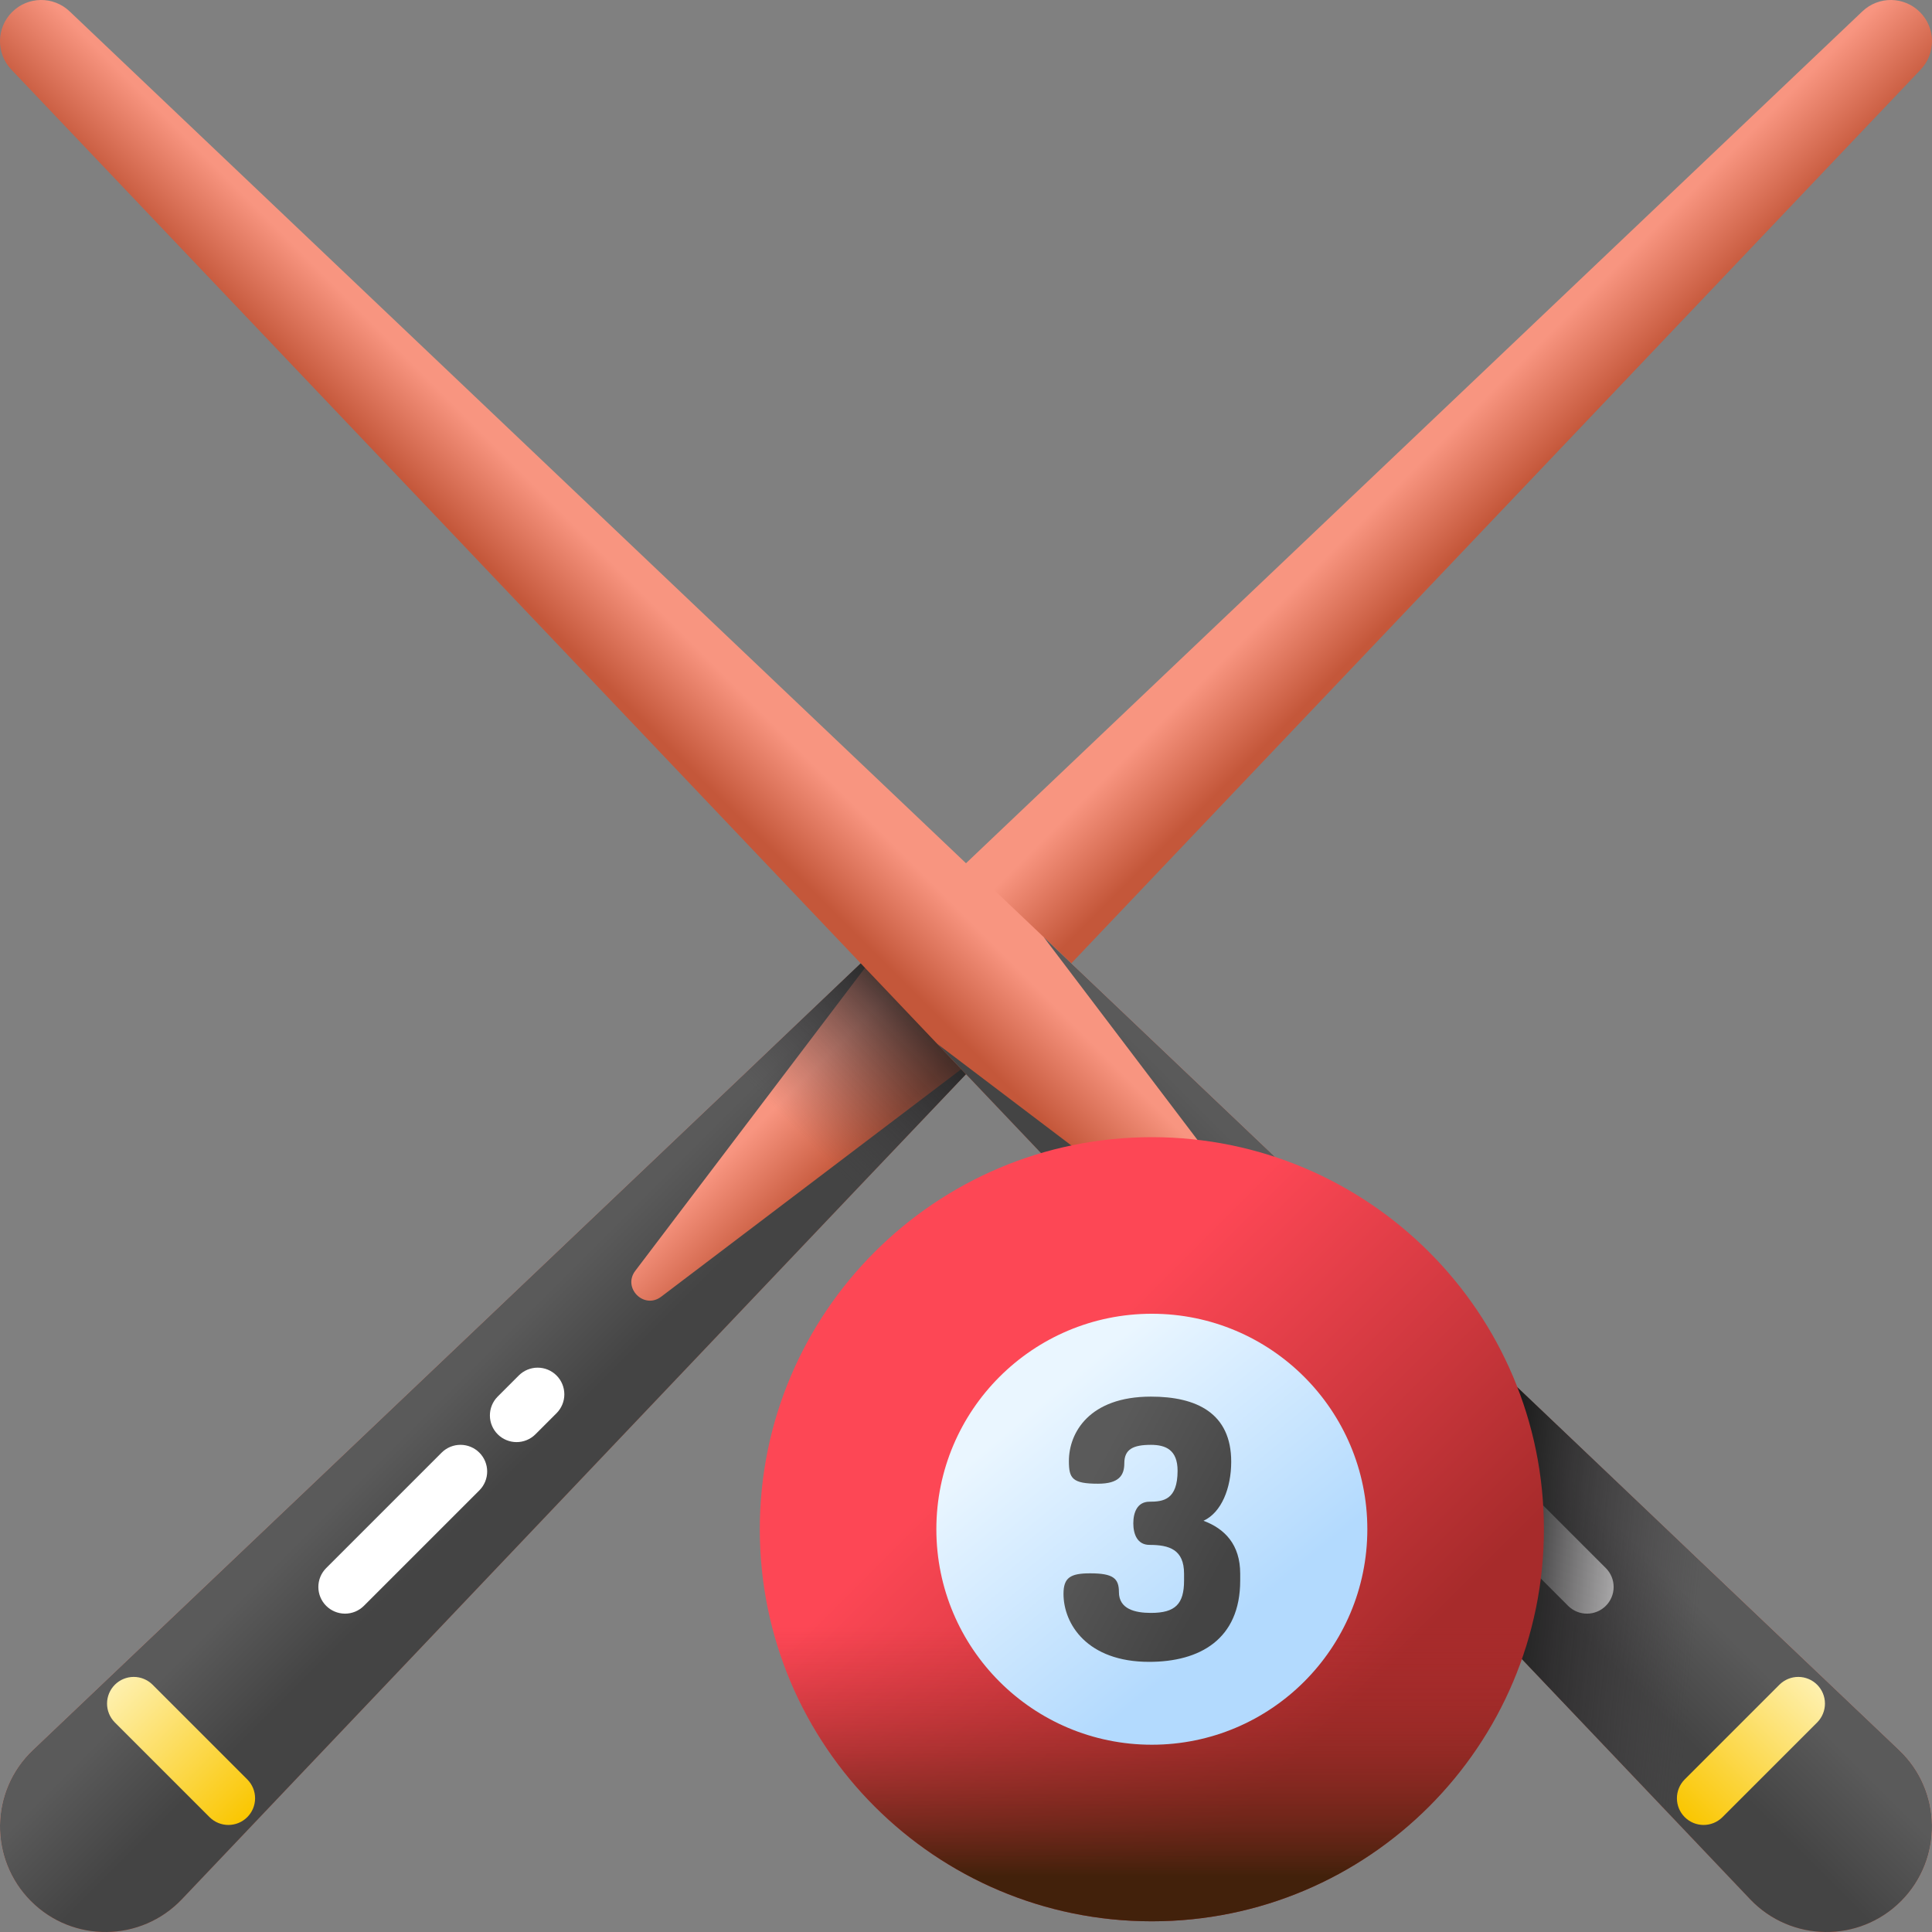 <svg width="512" height="512" viewBox="0 0 512 512" fill="none" xmlns="http://www.w3.org/2000/svg">
<rect x="0" y="0" width="512" height="512" fill="#808080" stroke="none"/>
<g clip-path="url(#clip0_170_4187)">
<g clip-path="url(#clip1_170_4187)">
<path d="M8.186 503.814C-2.925 492.703 -2.696 474.617 8.695 463.792L493.557 3.005C497.851 -1.075 504.613 -0.989 508.802 3.198C512.99 7.387 513.075 14.15 508.995 18.443L48.208 503.305C37.383 514.696 19.297 514.925 8.186 503.814Z" fill="url(#paint0_linear_170_4187)"/>
<path d="M168.353 336.786L235.425 248.32L8.695 463.792C-2.696 474.617 -2.927 492.702 8.186 503.814C19.298 514.925 37.383 514.695 48.208 503.305L263.68 276.576L175.213 343.648C170.677 347.088 164.912 341.323 168.353 336.786Z" fill="url(#paint1_linear_170_4187)"/>
<path d="M96.397 425.602L127.074 394.925C128.383 393.595 129.113 391.802 129.106 389.937C129.099 388.071 128.354 386.284 127.035 384.965C125.716 383.645 123.929 382.901 122.063 382.894C120.198 382.886 118.405 383.617 117.075 384.926L86.398 415.602C85.09 416.932 84.359 418.725 84.367 420.591C84.374 422.456 85.118 424.243 86.437 425.562C87.757 426.882 89.544 427.626 91.409 427.633C93.275 427.641 95.068 426.91 96.397 425.602ZM147.524 374.475C148.833 373.145 149.563 371.352 149.556 369.487C149.549 367.621 148.804 365.834 147.485 364.515C146.166 363.196 144.379 362.451 142.513 362.444C140.647 362.437 138.855 363.167 137.525 364.476L131.859 370.142C130.55 371.471 129.82 373.264 129.827 375.13C129.834 376.996 130.579 378.783 131.898 380.102C133.217 381.421 135.004 382.165 136.87 382.173C138.736 382.18 140.528 381.45 141.858 380.141L147.524 374.475Z" fill="white"/>
<path d="M55.57 481.6C56.899 482.909 58.692 483.639 60.558 483.632C62.424 483.625 64.211 482.88 65.53 481.561C66.849 480.242 67.594 478.455 67.601 476.589C67.608 474.724 66.878 472.931 65.569 471.601L40.399 446.431C39.069 445.122 37.276 444.392 35.411 444.399C33.545 444.406 31.758 445.151 30.439 446.47C29.119 447.789 28.375 449.576 28.368 451.442C28.36 453.307 29.091 455.1 30.4 456.43L55.57 481.6Z" fill="url(#paint2_linear_170_4187)"/>
<path d="M207.838 335.336L267.354 272.709L239.291 244.646L176.664 304.162L207.838 335.336Z" fill="url(#paint3_linear_170_4187)"/>
<path d="M503.814 503.814C514.925 492.703 514.695 474.617 503.305 463.792L18.443 3.005C14.15 -1.075 7.387 -0.99 3.198 3.198C-0.99 7.387 -1.075 14.15 3.005 18.443L463.792 503.305C474.617 514.695 492.703 514.925 503.814 503.814Z" fill="url(#paint4_linear_170_4187)"/>
<path d="M343.647 336.786L276.575 248.32L503.304 463.792C514.694 474.617 514.925 492.702 503.813 503.814C492.7 514.925 474.616 514.695 463.791 503.305L248.32 276.575L336.786 343.647C341.323 347.088 347.088 341.323 343.647 336.786Z" fill="url(#paint5_linear_170_4187)"/>
<path d="M415.602 425.602L384.926 394.925C383.617 393.595 382.886 391.802 382.894 389.937C382.901 388.071 383.645 386.284 384.965 384.965C386.284 383.645 388.071 382.901 389.937 382.894C391.802 382.886 393.595 383.617 394.925 384.926L425.602 415.602C426.91 416.932 427.641 418.725 427.633 420.591C427.626 422.456 426.882 424.243 425.562 425.562C424.243 426.882 422.456 427.626 420.591 427.633C418.725 427.641 416.932 426.91 415.602 425.602ZM364.476 374.475C363.167 373.145 362.437 371.352 362.444 369.487C362.451 367.621 363.196 365.834 364.515 364.515C365.834 363.196 367.621 362.451 369.487 362.444C371.352 362.437 373.145 363.167 374.475 364.476L380.141 370.142C381.45 371.471 382.18 373.264 382.173 375.13C382.165 376.996 381.421 378.783 380.102 380.102C378.783 381.421 376.996 382.165 375.13 382.173C373.264 382.18 371.471 381.45 370.142 380.141L364.476 374.475Z" fill="white"/>
<path d="M456.43 481.6C455.1 482.909 453.307 483.639 451.442 483.632C449.576 483.625 447.789 482.88 446.47 481.561C445.151 480.242 444.406 478.455 444.399 476.589C444.392 474.724 445.122 472.931 446.431 471.601L471.601 446.431C472.931 445.122 474.724 444.392 476.589 444.399C478.455 444.406 480.242 445.151 481.561 446.47C482.88 447.789 483.625 449.576 483.632 451.442C483.639 453.307 482.909 455.1 481.6 456.43L456.43 481.6Z" fill="url(#paint6_linear_170_4187)"/>
<path d="M503.814 503.814C514.925 492.703 514.696 474.617 503.305 463.792L382.356 348.848L348.848 382.356L463.792 503.305C474.617 514.696 492.703 514.925 503.814 503.814Z" fill="url(#paint7_linear_170_4187)"/>
<path d="M305.251 509.165C362.634 509.165 409.152 462.647 409.152 405.264C409.152 347.881 362.634 301.363 305.251 301.363C247.868 301.363 201.35 347.881 201.35 405.264C201.35 462.647 247.868 509.165 305.251 509.165Z" fill="url(#paint8_linear_170_4187)"/>
<path d="M201.35 405.264C201.35 462.647 247.868 509.165 305.251 509.165C362.634 509.165 409.152 462.647 409.152 405.264C409.152 399.716 408.712 394.269 407.874 388.956H202.628C201.777 394.35 201.35 399.803 201.35 405.264Z" fill="url(#paint9_linear_170_4187)"/>
<path d="M305.251 462.37C336.79 462.37 362.357 436.803 362.357 405.264C362.357 373.725 336.79 348.158 305.251 348.158C273.713 348.158 248.145 373.725 248.145 405.264C248.145 436.803 273.713 462.37 305.251 462.37Z" fill="url(#paint10_linear_170_4187)"/>
<path d="M313.788 418.854V417.042C313.788 410.652 309.876 409.411 304.632 409.411C301.389 409.411 300.34 406.55 300.34 403.689C300.34 400.828 301.389 397.967 304.632 397.967C308.255 397.967 312.071 397.49 312.071 389.764C312.071 384.233 308.923 382.898 305.013 382.898C300.34 382.898 297.956 384.042 297.956 387.762C297.956 391.004 296.525 393.198 290.994 393.198C284.126 393.198 283.268 391.767 283.268 387.19C283.268 379.751 288.608 370.118 305.013 370.118C317.126 370.118 326.283 374.505 326.283 387.38C326.283 394.343 323.707 400.829 318.939 403.021C324.565 405.12 328.667 409.317 328.667 417.042V418.854C328.667 434.495 317.89 440.409 304.537 440.409C288.132 440.409 281.838 430.394 281.838 422.384C281.838 418.092 283.651 416.948 288.895 416.948C294.999 416.948 296.526 418.282 296.526 421.906C296.526 426.388 300.723 427.438 305.014 427.438C311.498 427.438 313.788 425.053 313.788 418.854Z" fill="url(#paint11_linear_170_4187)"/>
</g>
</g>
<defs>
<linearGradient id="paint0_linear_170_4187" x1="251.968" y1="246.981" x2="268.901" y2="263.914" gradientUnits="userSpaceOnUse">
<stop stop-color="#F89580"/>
<stop offset="1" stop-color="#C4573A"/>
</linearGradient>
<linearGradient id="paint1_linear_170_4187" x1="116.487" y1="370.749" x2="135.897" y2="390.158" gradientUnits="userSpaceOnUse">
<stop stop-color="#5A5A5A"/>
<stop offset="1" stop-color="#444444"/>
</linearGradient>
<linearGradient id="paint2_linear_170_4187" x1="30.514" y1="446.491" x2="65.683" y2="481.66" gradientUnits="userSpaceOnUse">
<stop stop-color="#FEF0AE"/>
<stop offset="1" stop-color="#FAC600"/>
</linearGradient>
<linearGradient id="paint3_linear_170_4187" x1="211.827" y1="300.172" x2="249.982" y2="262.017" gradientUnits="userSpaceOnUse">
<stop stop-color="#433F43" stop-opacity="0"/>
<stop offset="1" stop-color="#1A1A1A"/>
</linearGradient>
<linearGradient id="paint4_linear_170_4187" x1="260.032" y1="246.981" x2="243.099" y2="263.914" gradientUnits="userSpaceOnUse">
<stop stop-color="#F89580"/>
<stop offset="1" stop-color="#C4573A"/>
</linearGradient>
<linearGradient id="paint5_linear_170_4187" x1="395.513" y1="370.749" x2="376.103" y2="390.158" gradientUnits="userSpaceOnUse">
<stop stop-color="#5A5A5A"/>
<stop offset="1" stop-color="#444444"/>
</linearGradient>
<linearGradient id="paint6_linear_170_4187" x1="481.364" y1="446.528" x2="446.194" y2="481.698" gradientUnits="userSpaceOnUse">
<stop stop-color="#FEF0AE"/>
<stop offset="1" stop-color="#FAC600"/>
</linearGradient>
<linearGradient id="paint7_linear_170_4187" x1="449.644" y1="432.138" x2="396.102" y2="426.784" gradientUnits="userSpaceOnUse">
<stop stop-color="#433F43" stop-opacity="0"/>
<stop offset="1" stop-color="#1A1A1A"/>
</linearGradient>
<linearGradient id="paint8_linear_170_4187" x1="272.252" y1="372.265" x2="355.267" y2="455.28" gradientUnits="userSpaceOnUse">
<stop stop-color="#FD4755"/>
<stop offset="1" stop-color="#A72B2B"/>
</linearGradient>
<linearGradient id="paint9_linear_170_4187" x1="305.251" y1="431.017" x2="305.251" y2="497.28" gradientUnits="userSpaceOnUse">
<stop stop-color="#A72B2B" stop-opacity="0"/>
<stop offset="0.169" stop-color="#9E2A28" stop-opacity="0.169"/>
<stop offset="0.446" stop-color="#852820" stop-opacity="0.446"/>
<stop offset="0.795" stop-color="#5D2414" stop-opacity="0.795"/>
<stop offset="1" stop-color="#42210B"/>
</linearGradient>
<linearGradient id="paint10_linear_170_4187" x1="276.78" y1="370.766" x2="326.164" y2="430.604" gradientUnits="userSpaceOnUse">
<stop stop-color="#EAF6FF"/>
<stop offset="1" stop-color="#B3DAFE"/>
</linearGradient>
<linearGradient id="paint11_linear_170_4187" x1="286.887" y1="395.309" x2="323.53" y2="415.388" gradientUnits="userSpaceOnUse">
<stop stop-color="#5A5A5A"/>
<stop offset="1" stop-color="#444444"/>
</linearGradient>
<clipPath id="clip0_170_4187">
<rect width="512" height="512" fill="white"/>
</clipPath>
<clipPath id="clip1_170_4187">
<rect width="512" height="512" fill="white"/>
</clipPath>
</defs>
</svg>

